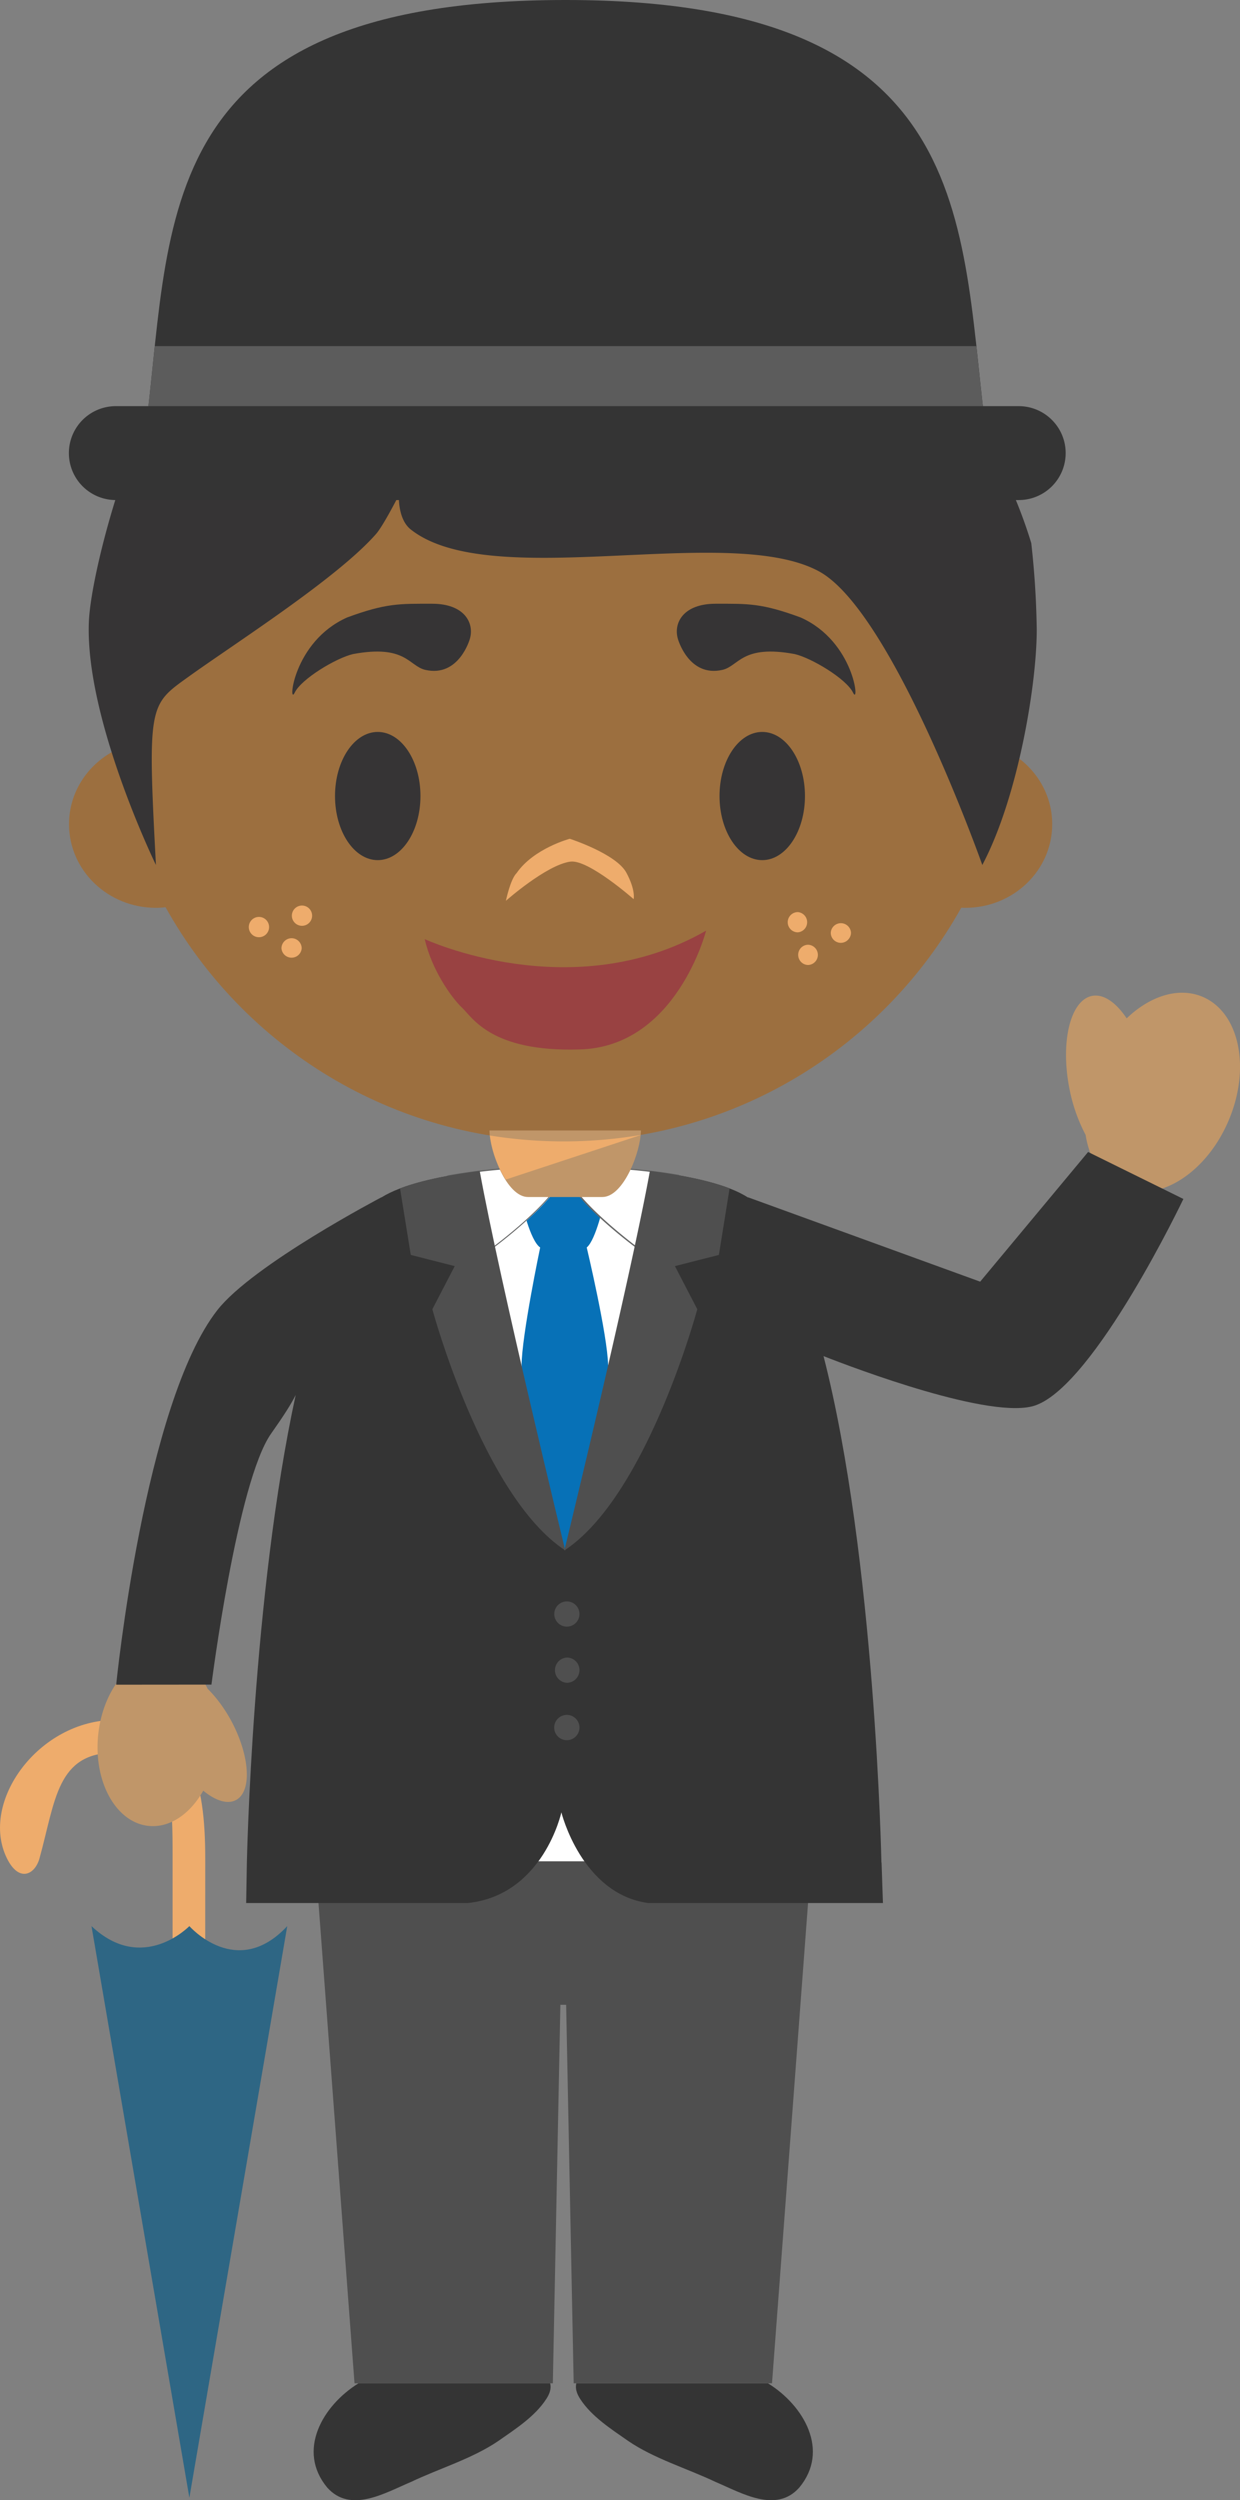 <svg xmlns="http://www.w3.org/2000/svg" width="58.048" height="117.012"><rect width="100%" height="100%" fill="#808080" stroke="none"/><g fill-rule="evenodd" stroke-miterlimit="10" data-paper-data="{&quot;isPaintingLayer&quot;:true}" style="mix-blend-mode:normal"><path fill="#eeac6c" d="M5.395 80.494c3.573 0 4.213 2.91 4.213 6.486l-.002 7.52H8.079v-7.52c0-2.733.047-4.955-2.684-4.955-2.734 0-2.794 2.224-3.545 4.944-.21.767-.96 1.154-1.527 0-1.295-2.638 1.494-6.475 5.072-6.475"/><path fill="#2e6684" d="M8.865 116.895 4.283 90.143c2.397 2.26 4.582 0 4.582 0s2.218 2.54 4.582 0l-4.582 26.754z"/><path fill="#343434" d="M16.783 111.54c-1.68 1.04-2.904 3.153-1.462 4.882 1.09 1.218 2.69.253 3.91-.262 1.344-.64 2.88-1.091 4.1-1.923.786-.55 1.71-1.14 2.24-1.96.166-.253.244-.493.184-.737zm19.167 0c1.685 1.04 2.905 3.153 1.465 4.882-1.09 1.218-2.692.253-3.91-.262-1.346-.64-2.884-1.091-4.1-1.923-.788-.55-1.71-1.14-2.242-1.96-.164-.253-.242-.493-.184-.737z"/><path fill="#fff" d="M26.28 84.81s.938 3.827 4.065 4.253h-8.452c3.547-.366 4.387-4.253 4.387-4.253"/><path fill="#4f4f4f" d="m37.974 87.11-1.834 24.429h-9.284l-.353-17.713h-.27l-.353 17.714h-9.284l-1.833-24.43h14.596z"/><path fill="#c09669" d="M4.598 81.177c.23-2.2 1.665-3.85 3.193-3.69.825.088 1.507.681 1.93 1.55.402.396.795.922 1.126 1.54.86 1.63.949 3.27.198 3.667-.4.213-.962.027-1.53-.44-.61 1.087-1.566 1.755-2.564 1.649-1.53-.162-2.584-2.078-2.353-4.276m46.525-34.568c.54-.104 1.125.31 1.62 1.051 1.088-1.046 2.432-1.484 3.554-1.009 1.72.73 2.267 3.32 1.22 5.787-1.046 2.469-3.286 3.88-5.006 3.153-.923-.393-1.51-1.32-1.69-2.477a7.777 7.777 0 0 1-.762-2.185c-.424-2.189.052-4.122 1.065-4.32" data-paper-data="{&quot;origPos&quot;:null}"/><path fill="#343434" d="m50.938 53.914 4.46 2.198s-4.12 8.645-6.91 9.655c-2.004.727-8.517-1.742-9.936-2.3 2.425 9.456 2.71 23.702 2.71 23.702h.006l.065 1.894h-10.99c-3.126-.427-4.064-4.254-4.064-4.254s-.84 3.887-4.384 4.254H11.524l.033-1.902s.254-12.524 2.285-21.874c-.218.434-.571.987-1.147 1.802-1.59 2.247-2.796 11.752-2.796 11.752l-4.46.004s1.314-13.158 4.738-17.533c1.667-2.129 7.678-5.278 7.678-5.278v.007c1.924-1.216 6.847-1.433 6.847-1.433l1.642.07h.135l1.638-.056s5.029.185 6.909 1.43c-.01-.011-.011-.019-.011-.019l10.869 3.95 5.053-6.069z"/><path fill="#fff" d="m26.44 72.549-.702-1.014-1.798-4.096-2.096-12.55c1.538-.227 2.858-.28 2.858-.28l1.64.068h.138l1.638-.053s1.469.045 3.117.293l-2.36 12.52-1.94 4.378z"/><path fill="#0771b7" d="M28.467 63.901c.023 1.502-.896 5.938-.896 5.938l-1.13 2.68-1.154-2.809s-.877-4.336-.87-5.803c.004-1.397.87-5.524.87-5.524-.475-.318-.871-2.114-.871-2.114l2.027-1.59 1.836 1.591s-.376 1.753-.812 2.113c0 0 .978 4.116 1 5.518"/><path fill="#fff" d="M26.419 54.739c0 1.22-3.307 3.648-3.307 3.648l-.024-.044c-.218.189-.46.298-.758.242-.487-.08-.351-.32-.594-.671-.27-.351-.517-.455-.65-.942-.158-.627-.163-1.293-.113-1.925 1.877-.346 3.73-.408 3.73-.408l1.64.1h.076"/><path fill="#666767" d="M21.003 55.06c-.058.746-.02 1.366.113 1.897.093.332.235.485.404.66.078.08.158.167.24.274.082.122.122.226.158.32.067.182.109.293.418.344.26.05.493-.029.733-.235l.018-.018.024.031c.267-.2 3.222-2.433 3.276-3.596h-.045l-1.642-.086c-.015.002-1.853.073-3.698.409m1.478 3.569a.939.939 0 0 1-.155-.014c-.345-.058-.398-.2-.465-.382a1.283 1.283 0 0 0-.151-.307 2.893 2.893 0 0 0-.233-.264c-.174-.185-.325-.342-.42-.689-.136-.544-.174-1.178-.114-1.942l.003-.022.02-.003a28.976 28.976 0 0 1 3.737-.413l1.64.084h.09v.012c0 1.222-3.174 3.595-3.31 3.695l-.015.016-.022-.02c-.196.169-.392.249-.605.249"/><path fill="#fff" d="M31.475 57.178c-.297.811-.786 1.182-1.622 1.182l-.075.027s-3.307-2.429-3.307-3.649h.009l1.638-.085c1.22.033 2.438.15 3.644.349.205.669-.064 1.58-.287 2.176"/><path fill="#666767" d="M26.5 54.717c.053 1.166 3.084 3.46 3.286 3.61l.06-.008c.827-.002 1.304-.347 1.6-1.151.342-.911.44-1.631.289-2.136a28.844 28.844 0 0 0-3.616-.373zm3.27 3.675-.015-.009c-.136-.1-3.322-2.473-3.322-3.695v-.011h.046l1.64-.07c.018 0 1.82.054 3.647.372h.018l.004.016c.16.522.065 1.26-.284 2.193-.305.824-.811 1.191-1.651 1.191l-.083.013z"/><path fill="#4f4f4f" d="M26.46 72.56c-3.867-2.54-6.22-11.287-6.22-11.287l1.047-2.018-2.058-.524-.502-3.116c1.086-.413 2.533-.666 3.73-.815.923 5.104 4.003 17.76 4.003 17.76"/><path fill="#4f4f4f" d="M26.42 72.56S29.5 59.904 30.424 54.8c1.198.149 2.642.402 3.73.815l-.501 3.116-2.058.524 1.047 2.018s-2.353 8.747-6.22 11.287m.705 2.979a.59.59 0 1 1-1.18-.003.59.59 0 0 1 1.18.003m0 2.624a.593.593 0 0 1-.59.593.592.592 0 0 1 0-1.182.59.59 0 0 1 .59.589m0 2.689a.592.592 0 1 1-1.184-.004.592.592 0 0 1 1.184.004"/><path fill="#9c6f3f" d="M47.45 35.318c1.089.702 1.807 1.898 1.807 3.255 0 2.163-1.82 3.914-4.07 3.914-.062 0-.122-.002-.188-.005-3.64 6.525-10.614 10.938-18.616 10.938-8.013 0-14.993-4.422-18.632-10.96-.148.017-.3.027-.45.027-2.25 0-4.07-1.751-4.07-3.914 0-1.46.83-2.733 2.06-3.404-.141-1-.215-2.02-.215-3.056 0-11.768 9.54-21.306 21.307-21.306S47.69 20.345 47.69 32.113c0 1.073-.08 2.144-.24 3.205" data-paper-data="{&quot;origPos&quot;:null}"/><path fill="#363435" d="M19.912 31.351c-.772-.174-.908-1.201-3.386-.74-.78.18-2.417 1.156-2.732 1.808-.316.652-.088-2.392 2.457-3.522 1.835-.675 2.457-.642 3.977-.642s1.987.907 1.766 1.65c0 0-.503 1.803-2.082 1.446zm13.905 0c.772-.174.908-1.201 3.386-.74.779.18 2.417 1.156 2.732 1.808.316.652.087-2.392-2.457-3.522-1.835-.675-2.457-.642-3.977-.642s-1.987.907-1.766 1.65c0 0 .503 1.803 2.082 1.446zM19.683 37.255c0 1.657-.895 3-2 3s-2-1.343-2-3 .895-3 2-3 2 1.343 2 3m18 0c0 1.657-.895 3-2 3s-2-1.343-2-3 .895-3 2-3 2 1.343 2 3" data-paper-data="{&quot;origPos&quot;:null}"/><path fill="#eeac6c" d="M26.703 40.324c-1.125.153-3.02 1.834-3.02 1.834s.207-1.009.503-1.299c.8-1.156 2.487-1.604 2.487-1.604s2.173.703 2.65 1.588c.443.824.34 1.238.34 1.238s-2.121-1.871-2.96-1.756z"/><path fill="#994242" d="M19.883 43.951s6.897 3.208 13.172-.397c0 0-1.39 5.47-5.95 5.561-4.115.122-4.984-1.492-5.477-1.956-.492-.463-1.42-1.772-1.745-3.208" data-paper-data="{&quot;origPos&quot;:null}"/><path fill="#eeac6c" d="M12.595 43.343a.475.475 0 1 1-.946.002.475.475 0 0 1 .946-.002m2.016-.488a.474.474 0 1 1 0-.001m-.488 1.529a.475.475 0 0 1-.947 0c0-.26.214-.474.474-.474s.473.214.473.474m24.768-.734a.47.47 0 0 0 .806.335c.089-.089.14-.21.14-.335a.474.474 0 0 0-.946 0m-2.016-.488c0 .26.213.473.473.473a.475.475 0 0 0 0-.947.475.475 0 0 0-.473.474m.49 1.525c0 .263.21.476.47.476a.474.474 0 0 0 0-.947c-.26 0-.47.211-.47.471"/><path fill="#363435" d="M48.532 29.336c.033 2.504-.84 7.918-2.547 11.146 0 0-4.19-11.86-7.642-13.74C34.125 24.447 23 27.758 19.229 24.78c-.625-.493-.555-1.611-.555-1.611s-.722 1.425-1.07 1.822c-1.826 2.078-6.564 5.089-8.812 6.705-1.807 1.3-1.892 1.286-1.492 8.786 0 0-3.324-6.824-3.14-11.38.054-1.312.689-4.224 1.725-7.182 3.748-7.526 11.52-12.695 20.498-12.695 10.312 0 19.032 6.821 21.894 16.194a41 41 0 0 1 .254 3.916" data-paper-data="{&quot;origPos&quot;:null}"/><path fill="#c09669" d="M24.717 56.021c-.992 0-1.802-2.138-1.802-3.113h7.087c0 .975-.807 3.113-1.805 3.113h-3.48" data-paper-data="{&quot;origPos&quot;:null}"/><path fill="#eeac6c" d="M23.676 55.205a5.13 5.13 0 0 1-.745-2.064c2.337.378 4.72.37 7.056-.024l-.011.01-6.3 2.078"/><path fill="#343434" d="M6.747 20.611C8.104 10.931 6.553 0 26.477 0c19.74 0 18.398 10.953 19.74 20.657.123.9-39.6.867-39.47-.046"/><path fill="#5c5c5c" d="M45.707 16.199c.162 1.464.305 2.993.51 4.458H6.767v-.147c.182-1.429.33-2.907.48-4.311h38.46"/><path fill="#343434" d="M49.887 21.205a2.197 2.197 0 0 1-2.2 2.198H5.422a2.197 2.197 0 1 1 0-4.395h42.265c1.215 0 2.2.984 2.2 2.197"/></g></svg>